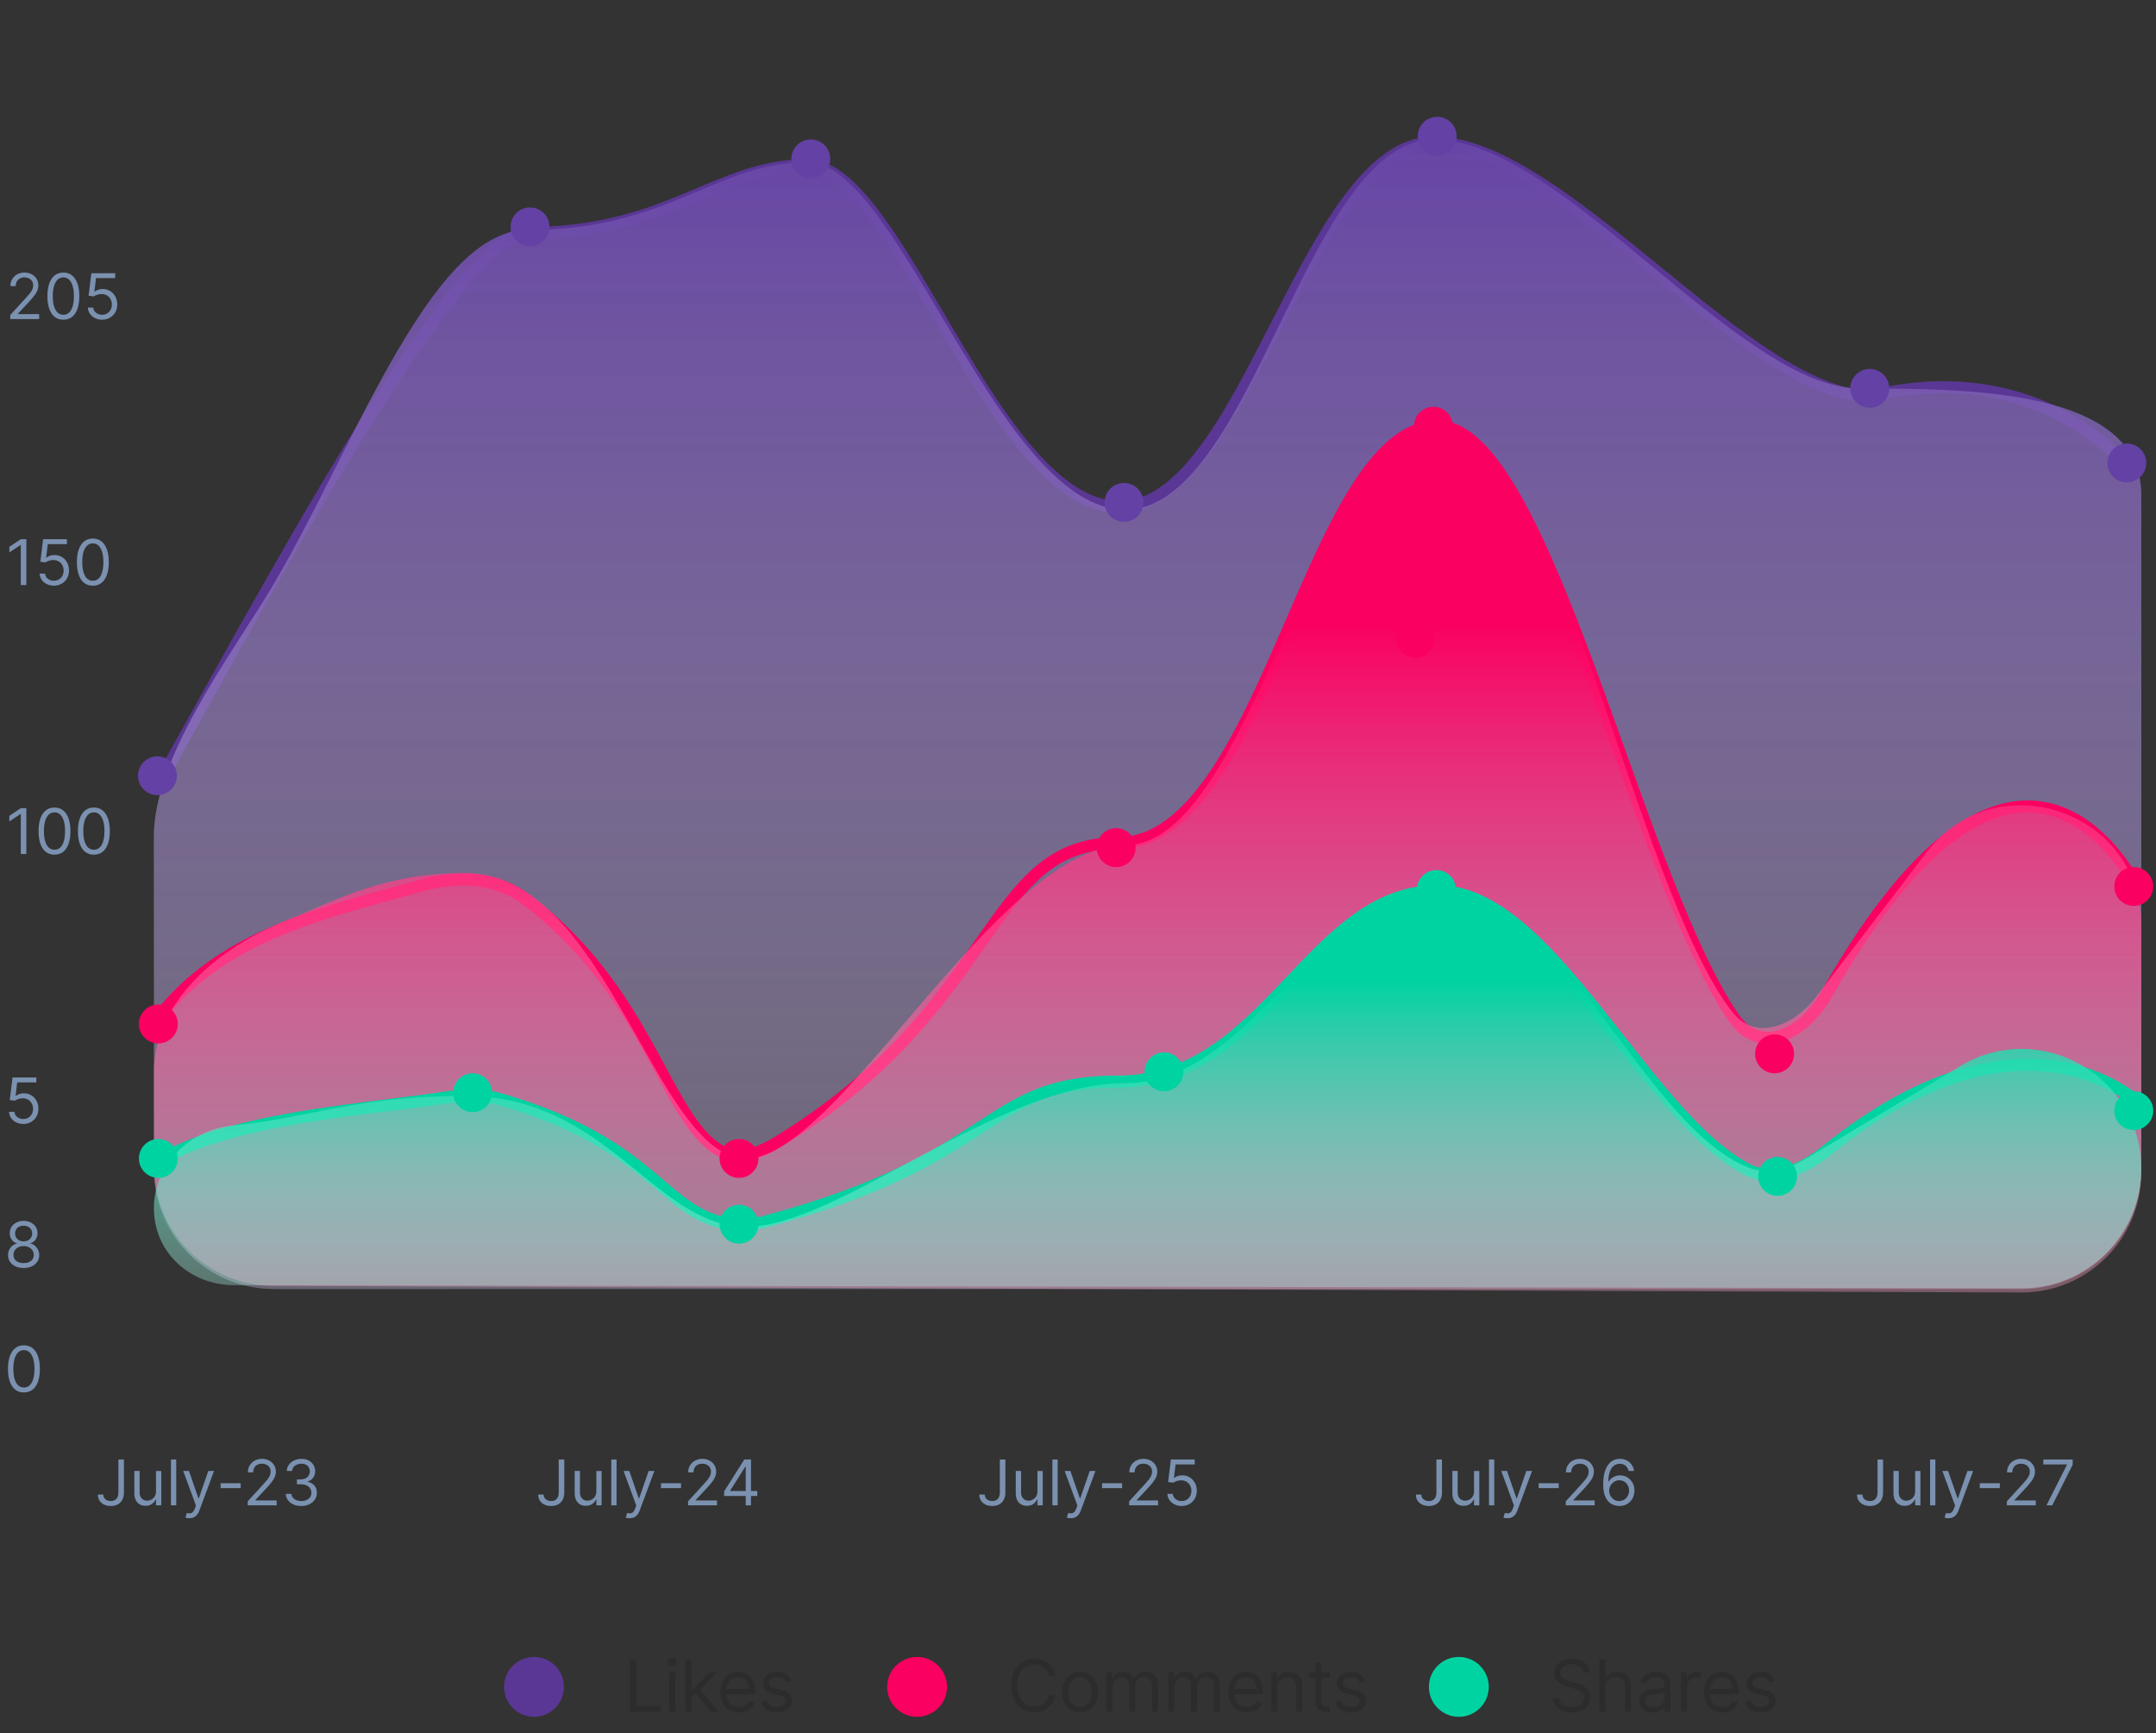 <svg width="479" height="385" viewBox="0 0 479 385" fill="none" xmlns="http://www.w3.org/2000/svg"><rect x="0" y="0" width="479" height="385" fill="#333333" stroke="none"/><path d="M35.606 173.354c19.494-34.429 65.6-121.592 81.426-121.592 31.762 0 41.984-15.09 62.383-15.09s41.115 75.961 69.391 75.961c28.275 0 41.377-80.991 69.771-80.991 27.307 0 66.679 52.157 93.786 56.152 2.103.31 4.224-.037 6.308-.453 35.166-7.027 53.546 15.902 53.546 15.902" stroke="#5A3795" stroke-width="2.66" stroke-linecap="round"/><path fill-rule="evenodd" clip-rule="evenodd" d="M34.172 185.865c.003-17.334 16.256-39.135 25.311-53.916 18.06-29.476 35.686-80.85 57.549-80.85 31.762 0 41.984-15.091 62.384-15.091 20.399 0 42.352 77.213 70.628 77.213 28.275 0 40.14-82.243 68.534-82.243 28.394 0 67.644 55.331 94.774 55.331 23.668 0 62.384-.05 62.384 23.618V259.71c0 14.69-11.909 26.598-26.599 26.598H60.814c-14.675 0-26.576-11.846-26.593-26.52-.025-21.141-.053-50.911-.05-73.923z" fill="url(#paint0_linear_122_496)"/><ellipse cx="472.517" cy="102.825" rx="4.322" ry="4.315" fill="#6441A5"/><path d="M419.728 86.258a4.32 4.32 0 01-4.323 4.314 4.318 4.318 0 01-4.322-4.314 4.318 4.318 0 014.322-4.315 4.32 4.32 0 014.323 4.315z" fill="#6441A5"/><ellipse cx="319.301" cy="30.262" rx="4.322" ry="4.315" fill="#6441A5"/><ellipse cx="249.725" cy="111.589" rx="4.322" ry="4.315" fill="#6441A5"/><ellipse cx="180.139" cy="35.292" rx="4.322" ry="4.315" fill="#6441A5"/><ellipse cx="117.755" cy="50.383" rx="4.322" ry="4.315" fill="#6441A5"/><ellipse cx="34.978" cy="172.31" rx="4.322" ry="4.315" fill="#6441A5"/><path d="M34.187 227.437c14.285-20.18 39.933-25.176 59.229-30.696 7.859-2.249 16.607-2.072 23.158 2.817 27.711 20.68 30.993 48.851 43.399 56.031 3.884 2.248 8.644.616 12.479-1.714 49.986-30.358 46.258-66.598 75.853-66.598 33.248 0 42.739-92.603 71.15-92.603 23.882 0 43.874 99.662 65.764 131.445 5.739 8.334 15.466 3.731 20.453-5.073 44.726-78.959 70.049-22.153 70.049-22.153" stroke="#FA0060" stroke-width="2.66" stroke-linecap="round"/><path fill-rule="evenodd" clip-rule="evenodd" d="M34.19 238.23c-.01-15.822 14.368-27.69 29.041-33.611 11.169-4.506 21.93-10.704 40.112-10.704 31.76 0 42.109 63.394 62.506 63.394 20.398 0 55.922-69.574 84.196-69.574 28.273 0 42.348-93.061 70.74-93.061 24.538 0 42.276 102.389 64.152 130.186 5.126 6.514 13.609 3.028 18.641-3.559l24.409-31.95c15.445-20.217 47.734-9.294 47.734 16.148v54.983c0 14.729-11.969 26.654-26.698 26.599L60.7 285.621c-14.623-.055-26.46-11.905-26.485-26.529-.01-6.719-.02-13.985-.025-20.862z" fill="url(#paint1_linear_122_496)"/><ellipse cx="474.059" cy="196.902" rx="4.322" ry="4.315" fill="#FA0060"/><path d="M398.585 234.076a4.318 4.318 0 01-4.322 4.314 4.318 4.318 0 01-4.322-4.314 4.319 4.319 0 014.322-4.315 4.319 4.319 0 014.322 4.315z" fill="#FA0060"/><ellipse cx="314.468" cy="141.805" rx="4.322" ry="4.315" fill="#FA0060"/><ellipse cx="247.972" cy="188.272" rx="4.322" ry="4.315" fill="#FA0060"/><ellipse cx="164.187" cy="257.309" rx="4.322" ry="4.315" fill="#FA0060"/><ellipse cx="318.458" cy="94.674" rx="4.322" ry="4.315" fill="#FA0060"/><ellipse cx="35.184" cy="227.437" rx="4.322" ry="4.315" fill="#FA0060"/><path d="M34.187 258.589c15.937-10.292 46.015-11.944 65.64-14.929 3.862-.587 7.848-.545 11.596.554 35.017 10.272 35.687 25.995 51.793 27.85 2.176.251 4.412-.092 6.528-.654 52.837-14.021 48.441-31.18 78.561-31.18 33.248 0 42.739-42.333 71.15-42.333 24.881 0 45.54 49.453 68.522 61.745 5.905 3.158 12.629.103 17.845-4.095 44.632-35.917 69.899-10.006 69.899-10.006" stroke="#00D3A2" stroke-width="2.66" stroke-linecap="round"/><path fill-rule="evenodd" clip-rule="evenodd" d="M34.2 268.403c-.027-9.735 7.887-17.504 17.58-18.421 16.333-1.546 27.39-6.571 51.563-6.571 31.76 0 42.109 29.074 62.506 29.074 20.398 0 55.922-31.908 84.196-31.908 28.273 0 42.348-42.68 70.74-42.68 25.824 0 44.116 52.007 67.626 61.417 4.478 1.792 9.367.139 13.502-2.343l33.581-20.159c17.702-10.627 40.227 2.124 40.227 22.77 0 14.685-11.918 26.583-26.603 26.557l-397.091-.684c-9.828-.017-17.8-7.224-17.827-17.052z" fill="url(#paint2_linear_122_496)"/><ellipse cx="474.059" cy="246.688" rx="4.322" ry="4.315" fill="#00D3A2"/><path d="M399.25 261.292a4.319 4.319 0 01-4.322 4.315 4.319 4.319 0 01-4.322-4.315 4.319 4.319 0 014.322-4.315 4.319 4.319 0 014.322 4.315z" fill="#00D3A2"/><ellipse cx="258.611" cy="238.058" rx="4.322" ry="4.315" fill="#00D3A2"/><ellipse cx="164.187" cy="271.913" rx="4.322" ry="4.315" fill="#00D3A2"/><ellipse cx="35.184" cy="257.309" rx="4.322" ry="4.315" fill="#00D3A2"/><ellipse cx="319.123" cy="197.566" rx="4.322" ry="4.315" fill="#00D3A2"/><ellipse cx="105.005" cy="242.705" rx="4.322" ry="4.315" fill="#00D3A2"/><circle cx="118.637" cy="374.68" fill="#5A3795" r="6.65"/><path d="M139.995 380.18v-11.637h1.409v10.387h5.409v1.25h-6.818zm8.658 0v-8.728h1.341v8.728h-1.341zm.682-10.182a.955.955 0 01-.677-.267.86.86 0 01-.278-.642.86.86 0 01.278-.642.955.955 0 01.677-.267c.261 0 .484.089.67.267a.851.851 0 01.284.642c0 .25-.095.464-.284.642a.934.934 0 01-.67.267zm4.205 7l-.023-1.659h.273l3.818-3.887h1.659l-4.068 4.114h-.114l-1.545 1.432zm-1.25 3.182v-11.637h1.341v11.637h-1.341zm5.545 0l-3.409-4.319.955-.931 4.159 5.25h-1.705zm6.297.181c-.84 0-1.566-.185-2.176-.556a3.732 3.732 0 01-1.403-1.569c-.326-.674-.489-1.458-.489-2.352 0-.894.163-1.682.489-2.364.329-.685.788-1.219 1.375-1.602.591-.386 1.28-.579 2.068-.579.455 0 .903.075 1.347.227.443.151.846.398 1.21.739.364.337.653.784.869 1.34.216.557.324 1.243.324 2.057v.568h-6.727v-1.159h5.363c0-.492-.098-.931-.295-1.318a2.231 2.231 0 00-.83-.915c-.356-.223-.776-.335-1.261-.335-.534 0-.996.133-1.386.398a2.603 2.603 0 00-.892 1.023c-.209.42-.313.871-.313 1.352v.773c0 .659.114 1.217.341 1.676.231.454.551.801.96 1.04.409.234.885.352 1.426.352.353 0 .671-.049.955-.148.288-.102.536-.254.744-.454.209-.205.37-.459.483-.762l1.296.364a2.88 2.88 0 01-.688 1.159 3.36 3.36 0 01-1.193.773 4.443 4.443 0 01-1.597.272zm11.676-6.954l-1.205.341a2.224 2.224 0 00-.335-.585 1.621 1.621 0 00-.591-.478c-.25-.125-.57-.187-.96-.187-.534 0-.979.123-1.335.369-.353.242-.529.551-.529.926 0 .334.121.597.364.79.242.193.621.354 1.136.483l1.296.318c.78.19 1.361.479 1.744.869.382.387.574.885.574 1.495 0 .5-.144.947-.432 1.341-.284.394-.682.704-1.193.931-.512.228-1.106.341-1.784.341-.89 0-1.627-.193-2.211-.579-.583-.387-.952-.951-1.108-1.693l1.273-.319c.121.47.351.822.688 1.057.341.235.786.353 1.335.353.625 0 1.121-.133 1.489-.398.371-.269.556-.591.556-.966 0-.303-.106-.557-.318-.761-.212-.209-.538-.364-.977-.466l-1.455-.341c-.799-.19-1.386-.483-1.761-.881-.371-.401-.557-.903-.557-1.506 0-.492.138-.928.415-1.306.28-.379.661-.677 1.142-.892.485-.216 1.034-.324 1.648-.324.863 0 1.541.189 2.034.568a3.07 3.07 0 011.057 1.5z" fill="#2C2C2C"/><circle cx="203.752" cy="374.68" fill="#FA0060" r="6.65"/><path d="M234.473 372.18h-1.409a2.929 2.929 0 00-1.187-1.841 3.193 3.193 0 00-.972-.478 3.88 3.88 0 00-1.113-.159 3.55 3.55 0 00-1.915.534c-.568.356-1.021.881-1.358 1.574-.333.693-.5 1.544-.5 2.551 0 1.008.167 1.858.5 2.552.337.693.79 1.217 1.358 1.573a3.55 3.55 0 001.915.534 3.88 3.88 0 001.113-.159 3.27 3.27 0 00.972-.471 2.975 2.975 0 001.187-1.847h1.409a4.7 4.7 0 01-.579 1.597c-.28.469-.629.869-1.046 1.199a4.574 4.574 0 01-1.403.744 5.241 5.241 0 01-1.653.256c-.993 0-1.875-.243-2.648-.728-.773-.484-1.381-1.174-1.824-2.068-.443-.894-.665-1.954-.665-3.182 0-1.227.222-2.287.665-3.181.443-.894 1.051-1.584 1.824-2.069.773-.484 1.655-.727 2.648-.727.587 0 1.138.085 1.653.256.519.17.987.42 1.403.75.417.326.766.723 1.046 1.193.28.466.473.998.579 1.597zm5.481 8.181c-.788 0-1.479-.187-2.074-.562-.591-.375-1.053-.9-1.386-1.574-.33-.674-.495-1.462-.495-2.364 0-.909.165-1.702.495-2.38.333-.678.795-1.205 1.386-1.58.595-.375 1.286-.562 2.074-.562.788 0 1.477.187 2.068.562.595.375 1.057.902 1.387 1.58.333.678.5 1.471.5 2.38 0 .902-.167 1.69-.5 2.364-.33.674-.792 1.199-1.387 1.574-.591.375-1.28.562-2.068.562zm0-1.204c.599 0 1.091-.154 1.477-.46.387-.307.673-.711.858-1.211.186-.5.279-1.041.279-1.625 0-.583-.093-1.127-.279-1.63a2.741 2.741 0 00-.858-1.222c-.386-.31-.878-.466-1.477-.466-.598 0-1.091.156-1.477.466a2.741 2.741 0 00-.858 1.222 4.666 4.666 0 00-.279 1.63c0 .584.093 1.125.279 1.625.185.5.471.904.858 1.211.386.306.879.46 1.477.46zm5.841 1.023v-8.728h1.296v1.364h.114c.181-.466.475-.828.88-1.085.406-.262.892-.392 1.46-.392.576 0 1.055.13 1.438.392.386.257.687.619.903 1.085h.091a2.544 2.544 0 011.006-1.074c.447-.269.983-.403 1.608-.403.78 0 1.418.244 1.915.733.496.484.744 1.24.744 2.267v5.841h-1.341v-5.841c0-.644-.176-1.105-.528-1.381a1.955 1.955 0 00-1.245-.415c-.613 0-1.089.186-1.426.557-.337.367-.505.833-.505 1.398v5.682h-1.364v-5.978c0-.496-.161-.896-.483-1.199-.322-.306-.737-.46-1.244-.46-.349 0-.675.093-.978.279a2.104 2.104 0 00-.727.772 2.281 2.281 0 00-.273 1.131v5.455h-1.341zm13.747 0v-8.728h1.295v1.364h.114a2.19 2.19 0 01.88-1.085c.406-.262.893-.392 1.461-.392.575 0 1.055.13 1.437.392.387.257.688.619.904 1.085h.091a2.536 2.536 0 011.005-1.074c.447-.269.983-.403 1.608-.403.78 0 1.419.244 1.915.733.496.484.744 1.24.744 2.267v5.841h-1.341v-5.841c0-.644-.176-1.105-.528-1.381a1.952 1.952 0 00-1.244-.415c-.614 0-1.089.186-1.427.557-.337.367-.505.833-.505 1.398v5.682h-1.364v-5.978c0-.496-.161-.896-.483-1.199-.322-.306-.737-.46-1.244-.46-.349 0-.674.093-.977.279-.3.185-.542.443-.728.772a2.292 2.292 0 00-.272 1.131v5.455h-1.341zm17.405.181c-.841 0-1.566-.185-2.176-.556a3.732 3.732 0 01-1.403-1.569c-.326-.674-.489-1.458-.489-2.352 0-.894.163-1.682.489-2.364.329-.685.787-1.219 1.375-1.602.59-.386 1.28-.579 2.068-.579.454 0 .903.075 1.346.227.443.151.847.398 1.211.739.363.337.653.784.869 1.34.216.557.324 1.243.324 2.057v.568h-6.728v-1.159h5.364c0-.492-.098-.931-.295-1.318a2.238 2.238 0 00-.83-.915c-.356-.223-.776-.335-1.261-.335-.534 0-.997.133-1.387.398a2.619 2.619 0 00-.892 1.023c-.208.42-.312.871-.312 1.352v.773c0 .659.113 1.217.341 1.676.231.454.551.801.96 1.04.409.234.884.352 1.426.352.352 0 .671-.049.955-.148.287-.102.536-.254.744-.454a2.08 2.08 0 00.483-.762l1.295.364a2.867 2.867 0 01-.687 1.159c-.322.329-.72.587-1.193.773a4.447 4.447 0 01-1.597.272zm6.834-5.431v5.25h-1.341v-8.728h1.296v1.364h.114c.204-.443.515-.799.931-1.068.417-.273.955-.409 1.614-.409.591 0 1.108.121 1.551.363.443.239.788.603 1.034 1.091.246.485.37 1.099.37 1.841v5.546h-1.341v-5.455c0-.686-.178-1.22-.534-1.602-.357-.387-.845-.58-1.466-.58-.428 0-.811.093-1.148.279a1.989 1.989 0 00-.79.812c-.193.356-.29.788-.29 1.296zm11.654-3.478v1.137h-4.522v-1.137h4.522zm-3.204-2.091h1.341v8.319c0 .378.055.662.164.852.114.185.258.31.432.375.178.06.366.091.563.091.147 0 .269-.008.363-.023l.228-.045.272 1.204a2.72 2.72 0 01-.38.102c-.163.038-.37.057-.62.057-.378 0-.75-.081-1.113-.244a2.217 2.217 0 01-.898-.744c-.235-.334-.352-.754-.352-1.262v-8.682zm11.087 4.046l-1.205.341a2.197 2.197 0 00-.335-.585 1.621 1.621 0 00-.591-.478c-.25-.125-.57-.187-.96-.187-.534 0-.979.123-1.335.369-.353.242-.529.551-.529.926 0 .334.122.597.364.79.242.193.621.354 1.136.483l1.296.318c.78.19 1.362.479 1.744.869.383.387.574.885.574 1.495 0 .5-.144.947-.432 1.341-.284.394-.682.704-1.193.931-.511.228-1.106.341-1.784.341-.89 0-1.627-.193-2.21-.579-.584-.387-.953-.951-1.108-1.693l1.272-.319c.122.47.351.822.688 1.057.341.235.786.353 1.335.353.625 0 1.121-.133 1.489-.398.371-.269.557-.591.557-.966a1.01 1.01 0 00-.319-.761c-.212-.209-.537-.364-.977-.466l-1.454-.341c-.8-.19-1.387-.483-1.762-.881-.371-.401-.557-.903-.557-1.506 0-.492.139-.928.415-1.306a2.819 2.819 0 011.142-.892c.485-.216 1.034-.324 1.648-.324.864 0 1.542.189 2.034.568.496.379.849.879 1.057 1.5z" fill="#2C2C2C"/><circle cx="324.11" cy="374.68" fill="#00D3A2" r="6.65"/><path d="M351.832 371.452a1.786 1.786 0 00-.83-1.341c-.485-.318-1.079-.477-1.784-.477-.515 0-.966.083-1.352.25a2.16 2.16 0 00-.898.688 1.647 1.647 0 00-.318.994c0 .311.074.578.222.801.151.22.344.403.579.551.235.144.481.263.739.358.257.091.494.165.71.222l1.182.318c.303.079.64.189 1.011.329.375.141.733.332 1.074.574.345.239.629.546.852.921.224.375.336.835.336 1.38 0 .629-.165 1.197-.495 1.705-.326.508-.803.911-1.432 1.21-.625.299-1.384.449-2.278.449-.833 0-1.555-.134-2.165-.403-.606-.269-1.083-.644-1.432-1.125a3.22 3.22 0 01-.585-1.676h1.455c.038.439.185.803.443 1.09.261.285.591.497.989.637.401.136.833.204 1.295.204.538 0 1.021-.087 1.449-.261.428-.178.767-.424 1.017-.739.25-.318.375-.689.375-1.113 0-.387-.108-.701-.324-.943-.216-.243-.5-.44-.852-.591a8.98 8.98 0 00-1.142-.398l-1.432-.409c-.909-.262-1.629-.635-2.159-1.119-.53-.485-.796-1.12-.796-1.904 0-.651.176-1.22.529-1.704a3.505 3.505 0 011.432-1.137c.602-.273 1.274-.409 2.017-.409.75 0 1.416.135 2 .404.583.265 1.045.628 1.386 1.09.345.463.527.987.545 1.574h-1.363zm4.838 3.478v5.25h-1.341v-11.637h1.341v4.273h.114c.205-.451.511-.809.92-1.074.413-.269.963-.403 1.648-.403.595 0 1.116.119 1.563.358.447.234.793.596 1.039 1.085.25.485.375 1.102.375 1.852v5.546h-1.34v-5.455c0-.693-.18-1.229-.54-1.608-.356-.383-.851-.574-1.483-.574-.44 0-.833.093-1.182.279a2.029 2.029 0 00-.818.812c-.197.356-.296.788-.296 1.296zm10.521 5.454a3.554 3.554 0 01-1.506-.312 2.587 2.587 0 01-1.074-.915c-.265-.402-.397-.887-.397-1.455 0-.5.098-.905.295-1.216.197-.314.46-.56.79-.738a4.138 4.138 0 011.091-.398 13.22 13.22 0 011.21-.216c.53-.068.96-.119 1.29-.153.333-.038.575-.101.727-.188.155-.087.233-.238.233-.454v-.046c0-.56-.154-.996-.46-1.307-.303-.31-.764-.466-1.381-.466-.64 0-1.142.141-1.506.421-.363.28-.619.579-.767.898l-1.272-.455c.227-.53.53-.943.909-1.239a3.413 3.413 0 011.25-.625 5.191 5.191 0 011.341-.181c.28 0 .602.034.965.102.368.064.722.199 1.063.403.345.205.631.514.858.926.227.413.341.966.341 1.66v5.75h-1.341v-1.182h-.068a2.377 2.377 0 01-.455.608 2.628 2.628 0 01-.846.551c-.353.151-.783.227-1.29.227zm.204-1.204c.531 0 .978-.105 1.341-.313a2.123 2.123 0 001.114-1.847v-1.227c-.057.068-.182.131-.375.188-.19.053-.409.1-.659.142a27.765 27.765 0 01-1.284.17c-.349.046-.675.12-.978.222a1.68 1.68 0 00-.727.449c-.182.197-.273.466-.273.806 0 .466.173.819.517 1.057.349.235.79.353 1.324.353zm6.083 1v-8.728h1.296v1.318h.091a2.1 2.1 0 01.863-1.051 2.543 2.543 0 011.409-.403c.099 0 .222.002.37.006.147.003.259.009.335.017v1.363a4.44 4.44 0 00-.313-.051 3.123 3.123 0 00-.505-.04c-.425 0-.803.089-1.137.267a2.021 2.021 0 00-.784.728 1.963 1.963 0 00-.284 1.051v5.523h-1.341zm9.187.181c-.841 0-1.566-.185-2.176-.556a3.741 3.741 0 01-1.404-1.569c-.325-.674-.488-1.458-.488-2.352 0-.894.163-1.682.488-2.364.33-.685.788-1.219 1.375-1.602.591-.386 1.281-.579 2.068-.579.455 0 .904.075 1.347.227.443.151.847.398 1.21.739.364.337.654.784.87 1.34.216.557.323 1.243.323 2.057v.568h-6.727v-1.159h5.364c0-.492-.099-.931-.296-1.318a2.229 2.229 0 00-.829-.915c-.356-.223-.777-.335-1.262-.335-.534 0-.996.133-1.386.398a2.61 2.61 0 00-.892 1.023c-.208.42-.312.871-.312 1.352v.773c0 .659.113 1.217.34 1.676.232.454.552.801.961 1.04.409.234.884.352 1.426.352.352 0 .67-.049.954-.148.288-.102.536-.254.745-.454a2.08 2.08 0 00.483-.762l1.295.364a2.867 2.867 0 01-.687 1.159c-.322.329-.72.587-1.194.773a4.437 4.437 0 01-1.596.272zm11.675-6.954l-1.204.341a2.229 2.229 0 00-.336-.585 1.621 1.621 0 00-.591-.478c-.25-.125-.57-.187-.96-.187-.534 0-.979.123-1.335.369-.352.242-.528.551-.528.926 0 .334.121.597.363.79.243.193.621.354 1.137.483l1.295.318c.78.19 1.362.479 1.744.869.383.387.574.885.574 1.495 0 .5-.144.947-.432 1.341-.284.394-.681.704-1.193.931-.511.228-1.106.341-1.784.341-.89 0-1.627-.193-2.21-.579-.584-.387-.953-.951-1.108-1.693l1.273-.319c.121.47.35.822.687 1.057.341.235.786.353 1.335.353.625 0 1.122-.133 1.489-.398.371-.269.557-.591.557-.966 0-.303-.106-.557-.318-.761-.213-.209-.538-.364-.978-.466l-1.454-.341c-.799-.19-1.387-.483-1.762-.881-.371-.401-.556-.903-.556-1.506 0-.492.138-.928.414-1.306a2.819 2.819 0 011.142-.892c.485-.216 1.035-.324 1.648-.324.864 0 1.542.189 2.034.568.496.379.849.879 1.057 1.5z" fill="#2C2C2C"/><path d="M2.278 70.866v-.895l3.36-3.679c.395-.43.72-.805.975-1.123a4.16 4.16 0 00.567-.905 2.19 2.19 0 00.189-.895c0-.358-.087-.668-.259-.93a1.677 1.677 0 00-.696-.606 2.257 2.257 0 00-.994-.214c-.391 0-.733.081-1.024.243-.289.16-.513.383-.672.672a2.102 2.102 0 00-.233 1.014H2.317c0-.597.138-1.12.413-1.571.275-.45.65-.802 1.124-1.054a3.387 3.387 0 011.605-.378c.597 0 1.126.126 1.586.378.461.252.822.591 1.084 1.02.262.427.393.902.393 1.426 0 .374-.068.74-.204 1.099-.132.354-.364.75-.696 1.188-.328.434-.784.964-1.367 1.59l-2.287 2.447v.08H8.7v1.093H2.278zm11.797.14c-.749 0-1.387-.204-1.914-.612-.527-.411-.93-1.006-1.208-1.785-.278-.782-.418-1.727-.418-2.834 0-1.1.14-2.04.418-2.819.282-.782.686-1.379 1.213-1.79.53-.414 1.167-.62 1.91-.62.742 0 1.376.206 1.903.62.53.412.935 1.008 1.213 1.79.282.78.423 1.719.423 2.82 0 1.106-.14 2.05-.418 2.833-.278.779-.68 1.374-1.208 1.785-.527.407-1.165.611-1.914.611zm0-1.094c.743 0 1.32-.358 1.73-1.074.411-.716.617-1.737.617-3.063 0-.881-.095-1.632-.284-2.252-.185-.62-.454-1.092-.805-1.417a1.778 1.778 0 00-1.258-.487c-.736 0-1.31.363-1.725 1.089-.414.722-.621 1.745-.621 3.067 0 .882.092 1.63.278 2.247.186.617.452 1.086.8 1.407.352.322.774.483 1.268.483zm8.611 1.093a3.496 3.496 0 01-1.576-.348 2.927 2.927 0 01-1.124-.954 2.6 2.6 0 01-.462-1.382h1.193c.047.46.255.841.627 1.143.374.298.822.448 1.342.448.418 0 .789-.098 1.114-.294a2.07 2.07 0 00.77-.805 2.39 2.39 0 00.284-1.169c0-.444-.098-.84-.294-1.188a2.154 2.154 0 00-.795-.83 2.248 2.248 0 00-1.159-.308 3.18 3.18 0 00-.96.144c-.327.096-.597.22-.81.373l-1.153-.14.617-5.01h5.29v1.093h-4.256l-.358 3.003h.06c.208-.166.47-.303.785-.413.315-.11.643-.164.984-.164.623 0 1.179.15 1.666.448.49.295.875.699 1.153 1.213.282.513.423 1.1.423 1.76 0 .65-.146 1.23-.438 1.74a3.199 3.199 0 01-1.193 1.203c-.507.291-1.084.437-1.73.437zM5.857 179.508v10.182H4.624v-8.89h-.06l-2.485 1.651v-1.253l2.545-1.69h1.233zm6.25 10.321c-.75 0-1.388-.204-1.915-.612-.527-.411-.93-1.006-1.208-1.785-.278-.782-.417-1.726-.417-2.833 0-1.101.139-2.04.417-2.819.282-.782.686-1.379 1.213-1.79.53-.414 1.167-.621 1.91-.621.742 0 1.377.207 1.904.621.53.411.934 1.008 1.213 1.79.281.779.422 1.718.422 2.819 0 1.107-.139 2.051-.417 2.833-.279.779-.681 1.374-1.208 1.785-.528.408-1.166.612-1.915.612zm0-1.094c.742 0 1.319-.358 1.73-1.074.41-.716.616-1.737.616-3.062 0-.882-.094-1.633-.283-2.252-.186-.62-.454-1.093-.806-1.417a1.778 1.778 0 00-1.258-.488c-.735 0-1.31.363-1.725 1.089-.414.723-.621 1.745-.621 3.068 0 .881.093 1.63.278 2.247.186.616.453 1.085.8 1.407.352.321.775.482 1.268.482zm8.75 1.094c-.75 0-1.388-.204-1.915-.612-.527-.411-.93-1.006-1.208-1.785-.278-.782-.417-1.726-.417-2.833 0-1.101.139-2.04.417-2.819.282-.782.686-1.379 1.213-1.79.53-.414 1.167-.621 1.91-.621.742 0 1.377.207 1.904.621.53.411.934 1.008 1.213 1.79.281.779.422 1.718.422 2.819 0 1.107-.139 2.051-.417 2.833-.279.779-.681 1.374-1.209 1.785-.526.408-1.165.612-1.914.612zm0-1.094c.742 0 1.319-.358 1.73-1.074.41-.716.616-1.737.616-3.062 0-.882-.094-1.633-.283-2.252-.186-.62-.454-1.093-.806-1.417a1.778 1.778 0 00-1.258-.488c-.735 0-1.31.363-1.725 1.089-.414.723-.621 1.745-.621 3.068 0 .881.093 1.63.278 2.247.186.616.453 1.085.8 1.407.352.321.775.482 1.268.482zm-15-68.971v10.182H4.624v-8.889h-.06l-2.485 1.65v-1.253l2.545-1.69h1.233zm6.11 10.321a3.496 3.496 0 01-1.576-.348 2.929 2.929 0 01-1.123-.954 2.602 2.602 0 01-.463-1.383h1.193c.047.461.256.842.627 1.144.374.298.822.447 1.342.447.418 0 .79-.097 1.114-.293.328-.195.585-.464.77-.805a2.38 2.38 0 00.284-1.169c0-.444-.098-.84-.293-1.188a2.153 2.153 0 00-.796-.83 2.246 2.246 0 00-1.158-.308 3.142 3.142 0 00-.96.144 2.65 2.65 0 00-.81.373l-1.154-.14.617-5.011h5.29v1.094h-4.256l-.358 3.003h.06a2.64 2.64 0 01.785-.413 2.99 2.99 0 01.985-.164c.623 0 1.178.149 1.665.447.49.295.875.7 1.153 1.214.282.513.423 1.1.423 1.759 0 .65-.146 1.23-.438 1.741a3.198 3.198 0 01-1.193 1.203c-.507.291-1.083.437-1.73.437zm8.657 0c-.749 0-1.387-.204-1.914-.611-.527-.411-.93-1.006-1.208-1.785-.278-.782-.418-1.727-.418-2.834 0-1.1.14-2.04.418-2.819.282-.782.686-1.379 1.213-1.79.53-.414 1.167-.621 1.909-.621s1.377.207 1.904.621c.53.411.935 1.008 1.213 1.79.282.779.423 1.719.423 2.819 0 1.107-.14 2.052-.418 2.834-.278.779-.68 1.374-1.208 1.785-.527.407-1.165.611-1.914.611zm0-1.094c.742 0 1.32-.358 1.73-1.073.411-.716.617-1.737.617-3.063 0-.882-.095-1.632-.284-2.252-.185-.62-.454-1.092-.805-1.417a1.777 1.777 0 00-1.258-.487c-.736 0-1.31.363-1.725 1.089-.414.722-.622 1.745-.622 3.067 0 .882.093 1.631.279 2.247.185.617.452 1.086.8 1.407a1.81 1.81 0 001.268.482zm-15.45 120.65a3.496 3.496 0 01-1.576-.348 2.929 2.929 0 01-1.123-.954 2.602 2.602 0 01-.463-1.382h1.194c.046.46.255.842.626 1.143.374.299.822.448 1.342.448.418 0 .79-.098 1.114-.294.328-.195.585-.464.77-.805a2.39 2.39 0 00.284-1.168 2.39 2.39 0 00-.293-1.189 2.153 2.153 0 00-.796-.83 2.246 2.246 0 00-1.158-.308 3.205 3.205 0 00-.96.144 2.65 2.65 0 00-.81.373l-1.154-.139.617-5.012h5.29v1.094H3.822l-.358 3.003h.06c.209-.166.47-.303.785-.413a2.99 2.99 0 01.985-.164c.623 0 1.178.149 1.665.448.49.295.875.699 1.153 1.213.282.514.423 1.1.423 1.76 0 .649-.146 1.229-.437 1.74a3.199 3.199 0 01-1.194 1.203c-.507.292-1.083.437-1.73.437zm.08 32c-.683 0-1.286-.121-1.81-.363-.52-.245-.926-.581-1.218-1.009a2.534 2.534 0 01-.432-1.471 2.71 2.71 0 01.253-1.194c.172-.367.408-.674.706-.919a2.167 2.167 0 011.01-.473v-.059a1.967 1.967 0 01-1.164-.821 2.483 2.483 0 01-.428-1.446 2.46 2.46 0 01.393-1.387c.265-.408.63-.73 1.094-.965.467-.235 1-.353 1.596-.353.59 0 1.117.118 1.58.353.465.235.83.557 1.095.965.268.407.404.87.407 1.387a2.519 2.519 0 01-.442 1.446 1.964 1.964 0 01-1.149.821v.059c.368.067.7.224.995.473a2.767 2.767 0 01.974 2.113 2.57 2.57 0 01-.447 1.471c-.292.428-.698.764-1.218 1.009-.517.242-1.116.363-1.795.363zm0-1.093c.46 0 .858-.075 1.193-.224a1.78 1.78 0 00.776-.631c.182-.272.275-.59.278-.955a1.832 1.832 0 00-.298-1.019 2.023 2.023 0 00-.8-.696 2.514 2.514 0 00-1.15-.254c-.433 0-.821.085-1.163.254a2.023 2.023 0 00-.8.696 1.796 1.796 0 00-.283 1.019c-.004.365.084.683.263.955.182.271.443.482.78.631.339.149.74.224 1.204.224zm0-4.833c.364 0 .688-.073.97-.218.284-.146.508-.35.67-.612a1.74 1.74 0 00.249-.92 1.702 1.702 0 00-.244-.9 1.581 1.581 0 00-.66-.596 2.147 2.147 0 00-.985-.214c-.381 0-.714.071-1 .214a1.542 1.542 0 00-.66.596 1.665 1.665 0 00-.23.9c-.003.352.075.658.234.92.163.262.386.466.671.612.285.145.614.218.985.218zm.059 33.56c-.749 0-1.387-.203-1.914-.611-.527-.411-.93-1.006-1.208-1.785-.278-.782-.417-1.727-.417-2.834 0-1.1.139-2.04.417-2.819.282-.782.686-1.378 1.213-1.789.53-.415 1.167-.622 1.91-.622.742 0 1.377.207 1.904.622.53.411.934 1.007 1.213 1.789.281.779.422 1.719.422 2.819 0 1.107-.139 2.052-.417 2.834-.279.779-.681 1.374-1.208 1.785-.527.408-1.165.611-1.915.611zm0-1.093c.743 0 1.32-.358 1.73-1.074.412-.716.617-1.737.617-3.063 0-.881-.094-1.632-.283-2.252-.186-.62-.454-1.092-.806-1.417a1.777 1.777 0 00-1.258-.487c-.735 0-1.31.363-1.725 1.089-.414.722-.621 1.745-.621 3.067 0 .882.093 1.631.278 2.247.186.617.453 1.086.8 1.407a1.81 1.81 0 001.268.483zm20.99 15.995h1.233v7.278c0 .65-.119 1.201-.358 1.656a2.436 2.436 0 01-1.009 1.034c-.434.235-.946.353-1.536.353-.557 0-1.052-.101-1.486-.304a2.446 2.446 0 01-1.025-.875c-.248-.378-.372-.827-.372-1.347h1.213c0 .288.07.54.213.756.146.212.345.378.597.497s.539.179.86.179c.355 0 .656-.075.905-.224.248-.149.437-.368.567-.656.132-.292.198-.648.198-1.069v-7.278zm8.358 7.059v-4.514h1.173v7.636h-1.173v-1.292h-.08a2.504 2.504 0 01-.835.989c-.378.269-.855.403-1.432.403a2.56 2.56 0 01-1.273-.313 2.199 2.199 0 01-.875-.955c-.212-.427-.318-.966-.318-1.616v-4.852h1.174v4.773c0 .557.155 1.001.467 1.332.315.332.716.497 1.203.497.292 0 .588-.074.89-.223.305-.15.56-.378.766-.686.208-.309.313-.701.313-1.179zm4.495-7.059v10.181h-1.173v-10.181h1.173zm2.905 13.045a2.58 2.58 0 01-.532-.05 1.41 1.41 0 01-.323-.089l.298-1.034c.285.073.537.099.756.079a.904.904 0 00.582-.293c.172-.172.33-.452.472-.84l.219-.597-2.824-7.676h1.272l2.108 6.085h.08l2.108-6.085h1.273l-3.242 8.75a3.304 3.304 0 01-.542.979 2.03 2.03 0 01-.75.582c-.282.126-.6.189-.955.189zm11.412-7.776v1.094H49.02v-1.094h4.454zm1.566 4.912v-.894l3.361-3.679c.395-.431.72-.806.975-1.124.255-.322.444-.623.566-.905a2.19 2.19 0 00.19-.895c0-.358-.087-.668-.26-.929a1.68 1.68 0 00-.695-.607 2.25 2.25 0 00-.995-.214c-.39 0-.732.081-1.024.244a1.679 1.679 0 00-.67.671 2.1 2.1 0 00-.235 1.014H55.08c0-.596.138-1.12.413-1.571a2.87 2.87 0 011.123-1.054 3.386 3.386 0 011.606-.378c.597 0 1.125.126 1.586.378.46.252.822.592 1.084 1.019.262.428.393.904.393 1.427 0 .375-.068.741-.204 1.099-.133.355-.365.751-.696 1.188-.328.434-.784.965-1.367 1.591l-2.287 2.446v.08h4.733v1.093H55.04zm11.917.14c-.656 0-1.241-.113-1.755-.338a3.012 3.012 0 01-1.218-.94 2.524 2.524 0 01-.487-1.407h1.253c.026.328.14.611.338.85.199.235.459.418.78.547a2.85 2.85 0 001.07.194c.437 0 .825-.076 1.163-.229.338-.152.603-.364.795-.636.192-.272.288-.587.288-.945 0-.374-.092-.704-.278-.989a1.836 1.836 0 00-.815-.676c-.358-.163-.796-.244-1.313-.244h-.815v-1.094h.815c.405 0 .76-.073 1.064-.218a1.651 1.651 0 00.985-1.552 1.72 1.72 0 00-.23-.899 1.563 1.563 0 00-.645-.597 2.086 2.086 0 00-.975-.214c-.351 0-.683.065-.994.194-.308.126-.56.31-.756.552a1.438 1.438 0 00-.318.865h-1.193c.02-.534.18-1.001.482-1.402a3.045 3.045 0 011.183-.945 3.83 3.83 0 011.616-.338c.63 0 1.17.128 1.62.383.451.252.798.585 1.04.999.242.415.363.862.363 1.343 0 .573-.151 1.062-.453 1.466a2.292 2.292 0 01-1.218.841v.079c.643.106 1.145.38 1.507.82.36.438.542.98.542 1.626a2.58 2.58 0 01-.453 1.492 3.078 3.078 0 01-1.223 1.034c-.517.252-1.105.378-1.765.378zm57.175-10.321h1.233v7.278c0 .65-.12 1.201-.358 1.656a2.435 2.435 0 01-1.01 1.034c-.434.235-.946.353-1.536.353-.557 0-1.052-.101-1.486-.304a2.443 2.443 0 01-1.024-.875c-.249-.378-.373-.827-.373-1.347h1.213c0 .288.071.54.214.756.145.212.344.378.596.497s.539.179.86.179c.355 0 .656-.075.905-.224.249-.149.438-.368.567-.656.132-.292.199-.648.199-1.069v-7.278zm8.357 7.059v-4.514h1.173v7.636h-1.173v-1.292h-.08a2.503 2.503 0 01-.835.989c-.378.269-.855.403-1.432.403-.477 0-.901-.105-1.272-.313a2.194 2.194 0 01-.875-.955c-.213-.427-.319-.966-.319-1.616v-4.852h1.174v4.773c0 .557.155 1.001.467 1.332.315.332.716.497 1.203.497.292 0 .588-.074.89-.223.305-.15.56-.378.766-.686.209-.309.313-.701.313-1.179zm4.495-7.059v10.181h-1.173v-10.181h1.173zm2.905 13.045a2.58 2.58 0 01-.532-.05 1.41 1.41 0 01-.323-.089l.298-1.034c.285.073.537.099.756.079a.904.904 0 00.582-.293c.172-.172.329-.452.472-.84l.219-.597-2.824-7.676h1.273l2.108 6.085h.079l2.108-6.085h1.273l-3.242 8.75a3.297 3.297 0 01-.542.979 2.025 2.025 0 01-.75.582c-.282.126-.6.189-.955.189zm11.412-7.776v1.094h-4.454v-1.094h4.454zm1.566 4.912v-.894l3.361-3.679c.395-.431.719-.806.975-1.124.255-.322.444-.623.566-.905.126-.285.189-.583.189-.895a1.65 1.65 0 00-.258-.929 1.68 1.68 0 00-.696-.607 2.251 2.251 0 00-.994-.214c-.392 0-.733.081-1.025.244a1.68 1.68 0 00-.671.671 2.097 2.097 0 00-.233 1.014h-1.174c0-.596.138-1.12.413-1.571a2.87 2.87 0 011.123-1.054 3.39 3.39 0 011.606-.378c.597 0 1.126.126 1.586.378.461.252.822.592 1.084 1.019.262.428.393.904.393 1.427 0 .375-.068.741-.204 1.099-.133.355-.365.751-.696 1.188-.328.434-.784.965-1.367 1.591l-2.287 2.446v.08h4.733v1.093h-6.424zm8.02-2.088v-1.014l4.474-7.079h.736v1.571h-.497l-3.381 5.349v.08h6.026v1.093h-7.358zm4.792 2.088v-10.181h1.174v10.181h-1.174zm56.453-10.181h1.233v7.278c0 .65-.12 1.201-.358 1.656a2.435 2.435 0 01-1.01 1.034c-.434.235-.946.353-1.536.353-.557 0-1.052-.101-1.486-.304a2.443 2.443 0 01-1.024-.875c-.249-.378-.373-.827-.373-1.347h1.213c0 .288.071.54.214.756.145.212.344.378.596.497s.539.179.86.179c.355 0 .656-.075.905-.224.249-.149.438-.368.567-.656.132-.292.199-.648.199-1.069v-7.278zm8.357 7.059v-4.514h1.173v7.636h-1.173v-1.292h-.08a2.503 2.503 0 01-.835.989c-.378.269-.855.403-1.432.403-.477 0-.901-.105-1.272-.313a2.194 2.194 0 01-.875-.955c-.213-.427-.319-.966-.319-1.616v-4.852h1.174v4.773c0 .557.155 1.001.467 1.332.315.332.716.497 1.203.497.292 0 .588-.074.89-.223.305-.15.56-.378.766-.686.209-.309.313-.701.313-1.179zm4.495-7.059v10.181h-1.173v-10.181h1.173zm2.905 13.045a2.58 2.58 0 01-.532-.05 1.41 1.41 0 01-.323-.089l.298-1.034c.285.073.537.099.756.079a.904.904 0 00.582-.293c.172-.172.329-.452.472-.84l.219-.597-2.824-7.676h1.273l2.108 6.085h.079l2.108-6.085h1.273l-3.242 8.75a3.297 3.297 0 01-.542.979 2.025 2.025 0 01-.75.582c-.282.126-.6.189-.955.189zm11.412-7.776v1.094h-4.454v-1.094h4.454zm1.566 4.912v-.894l3.361-3.679c.395-.431.719-.806.975-1.124.255-.322.444-.623.566-.905.126-.285.189-.583.189-.895a1.65 1.65 0 00-.258-.929 1.68 1.68 0 00-.696-.607 2.251 2.251 0 00-.994-.214c-.392 0-.733.081-1.025.244a1.68 1.68 0 00-.671.671 2.097 2.097 0 00-.233 1.014h-1.174c0-.596.138-1.12.413-1.571a2.87 2.87 0 011.123-1.054 3.39 3.39 0 011.606-.378c.597 0 1.126.126 1.586.378.461.252.822.592 1.084 1.019.262.428.393.904.393 1.427 0 .375-.068.741-.204 1.099-.133.355-.365.751-.696 1.188-.328.434-.784.965-1.367 1.591l-2.287 2.446v.08h4.733v1.093h-6.424zm11.659.14a3.496 3.496 0 01-1.576-.348 2.937 2.937 0 01-1.124-.955 2.6 2.6 0 01-.462-1.382h1.193c.047.461.255.842.627 1.143.374.299.821.448 1.342.448.417 0 .789-.098 1.113-.293.329-.196.585-.464.771-.806a2.39 2.39 0 00.283-1.168c0-.444-.097-.84-.293-1.188a2.154 2.154 0 00-.795-.831 2.249 2.249 0 00-1.159-.308 3.204 3.204 0 00-.959.144 2.691 2.691 0 00-.811.373l-1.153-.139.616-5.011h5.29v1.093h-4.255l-.358 3.003h.059c.209-.166.471-.303.786-.412.315-.11.643-.165.984-.165a3.132 3.132 0 012.819 1.661c.282.514.423 1.1.423 1.76 0 .65-.146 1.23-.438 1.74a3.197 3.197 0 01-1.193 1.203c-.507.292-1.084.438-1.73.438zm56.606-10.321h1.233v7.278c0 .65-.12 1.201-.358 1.656a2.435 2.435 0 01-1.01 1.034c-.434.235-.946.353-1.536.353-.557 0-1.052-.101-1.486-.304a2.443 2.443 0 01-1.024-.875c-.249-.378-.373-.827-.373-1.347h1.213c0 .288.071.54.214.756.145.212.344.378.596.497s.539.179.86.179c.355 0 .656-.075.905-.224.249-.149.438-.368.567-.656.132-.292.199-.648.199-1.069v-7.278zm8.357 7.059v-4.514h1.173v7.636h-1.173v-1.292h-.08a2.503 2.503 0 01-.835.989c-.378.269-.855.403-1.432.403-.477 0-.901-.105-1.272-.313a2.194 2.194 0 01-.875-.955c-.213-.427-.319-.966-.319-1.616v-4.852h1.174v4.773c0 .557.155 1.001.467 1.332.315.332.716.497 1.203.497.292 0 .588-.074.89-.223.305-.15.56-.378.766-.686.209-.309.313-.701.313-1.179zm4.495-7.059v10.181h-1.173v-10.181h1.173zm2.905 13.045a2.58 2.58 0 01-.532-.05 1.41 1.41 0 01-.323-.089l.298-1.034c.285.073.537.099.756.079a.904.904 0 00.582-.293c.172-.172.329-.452.472-.84l.219-.597-2.824-7.676h1.273l2.108 6.085h.079l2.108-6.085h1.273l-3.242 8.75a3.297 3.297 0 01-.542.979 2.025 2.025 0 01-.75.582c-.282.126-.6.189-.955.189zm11.412-7.776v1.094h-4.454v-1.094h4.454zm1.566 4.912v-.894l3.361-3.679c.395-.431.719-.806.975-1.124.255-.322.444-.623.566-.905.126-.285.189-.583.189-.895a1.65 1.65 0 00-.258-.929 1.68 1.68 0 00-.696-.607 2.251 2.251 0 00-.994-.214c-.392 0-.733.081-1.025.244a1.68 1.68 0 00-.671.671 2.097 2.097 0 00-.233 1.014h-1.174c0-.596.138-1.12.413-1.571a2.87 2.87 0 011.123-1.054 3.39 3.39 0 011.606-.378c.597 0 1.126.126 1.586.378.461.252.822.592 1.084 1.019.262.428.393.904.393 1.427 0 .375-.068.741-.204 1.099-.133.355-.365.751-.696 1.188-.328.434-.784.965-1.367 1.591l-2.287 2.446v.08h4.733v1.093h-6.424zm11.858.14a3.829 3.829 0 01-1.253-.239 2.989 2.989 0 01-1.144-.771c-.344-.364-.621-.856-.83-1.476-.209-.623-.313-1.405-.313-2.347 0-.901.084-1.7.254-2.396.169-.699.414-1.288.735-1.765.322-.481.71-.845 1.164-1.094a3.188 3.188 0 011.546-.373c.57 0 1.077.115 1.521.343a2.91 2.91 0 011.094.945c.282.404.464.87.547 1.397h-1.213a2.249 2.249 0 00-.657-1.138c-.324-.302-.755-.453-1.292-.453-.789 0-1.41.343-1.865 1.029-.45.686-.677 1.649-.681 2.889h.08a3.002 3.002 0 011.516-1.188c.312-.11.642-.165.99-.165.583 0 1.117.146 1.6.438.484.288.872.688 1.164 1.198.291.507.437 1.089.437 1.745 0 .63-.141 1.207-.422 1.73a3.212 3.212 0 01-1.189 1.243c-.507.305-1.103.454-1.789.448zm0-1.094c.417 0 .792-.105 1.123-.313.335-.209.599-.489.791-.841.195-.351.293-.742.293-1.173 0-.421-.094-.804-.283-1.148a2.172 2.172 0 00-.771-.831 2.043 2.043 0 00-1.114-.308c-.314 0-.608.063-.879.189a2.276 2.276 0 00-.716.507 2.449 2.449 0 00-.478.741 2.216 2.216 0 00-.174.87 2.34 2.34 0 001.069 1.984c.335.215.714.323 1.139.323zm57.407-9.227h1.233v7.278c0 .65-.12 1.201-.358 1.656a2.435 2.435 0 01-1.01 1.034c-.434.235-.946.353-1.536.353-.557 0-1.052-.101-1.486-.304a2.443 2.443 0 01-1.024-.875c-.249-.378-.373-.827-.373-1.347h1.213c0 .288.071.54.214.756.145.212.344.378.596.497s.539.179.86.179c.355 0 .656-.075.905-.224.249-.149.438-.368.567-.656.132-.292.199-.648.199-1.069v-7.278zm8.357 7.059v-4.514h1.173v7.636h-1.173v-1.292h-.08a2.503 2.503 0 01-.835.989c-.378.269-.855.403-1.432.403-.477 0-.901-.105-1.272-.313a2.194 2.194 0 01-.875-.955c-.213-.427-.319-.966-.319-1.616v-4.852h1.174v4.773c0 .557.155 1.001.467 1.332.315.332.716.497 1.203.497.292 0 .588-.074.89-.223.305-.15.56-.378.766-.686.209-.309.313-.701.313-1.179zm4.495-7.059v10.181h-1.173v-10.181h1.173zm2.905 13.045a2.58 2.58 0 01-.532-.05 1.41 1.41 0 01-.323-.089l.298-1.034c.285.073.537.099.756.079a.904.904 0 00.582-.293c.172-.172.329-.452.472-.84l.219-.597-2.824-7.676h1.273l2.108 6.085h.079l2.108-6.085h1.273l-3.242 8.75a3.297 3.297 0 01-.542.979 2.025 2.025 0 01-.75.582c-.282.126-.6.189-.955.189zm11.412-7.776v1.094h-4.454v-1.094h4.454zm1.566 4.912v-.894l3.361-3.679c.395-.431.719-.806.975-1.124.255-.322.444-.623.566-.905.126-.285.189-.583.189-.895a1.65 1.65 0 00-.258-.929 1.68 1.68 0 00-.696-.607 2.251 2.251 0 00-.994-.214c-.392 0-.733.081-1.025.244a1.68 1.68 0 00-.671.671 2.097 2.097 0 00-.233 1.014h-1.174c0-.596.138-1.12.413-1.571a2.87 2.87 0 011.123-1.054 3.39 3.39 0 011.606-.378c.597 0 1.126.126 1.586.378.461.252.822.592 1.084 1.019.262.428.393.904.393 1.427 0 .375-.068.741-.204 1.099-.133.355-.365.751-.696 1.188-.328.434-.784.965-1.367 1.591l-2.287 2.446v.08h4.733v1.093h-6.424zm8.795 0l4.554-9.008v-.08h-5.25v-1.093h6.523v1.153l-4.534 9.028h-1.293z" fill="#7B91B0"/><defs><linearGradient id="paint0_linear_122_496" x1="34.038" y1="21.985" x2="34.038" y2="438.267" gradientUnits="userSpaceOnUse"><stop stop-color="#6441A5"/><stop offset="1" stop-color="#fff" stop-opacity=".01"/></linearGradient><linearGradient id="paint1_linear_122_496" x1="34.053" y1="138.291" x2="34.053" y2="363.892" gradientUnits="userSpaceOnUse"><stop stop-color="#FA0060"/><stop offset="1" stop-color="#fff" stop-opacity=".01"/></linearGradient><linearGradient id="paint2_linear_122_496" x1="34.053" y1="217.901" x2="34.053" y2="321.366" gradientUnits="userSpaceOnUse"><stop stop-color="#00D3A2"/><stop offset="1" stop-color="#fff" stop-opacity=".01"/></linearGradient></defs></svg>